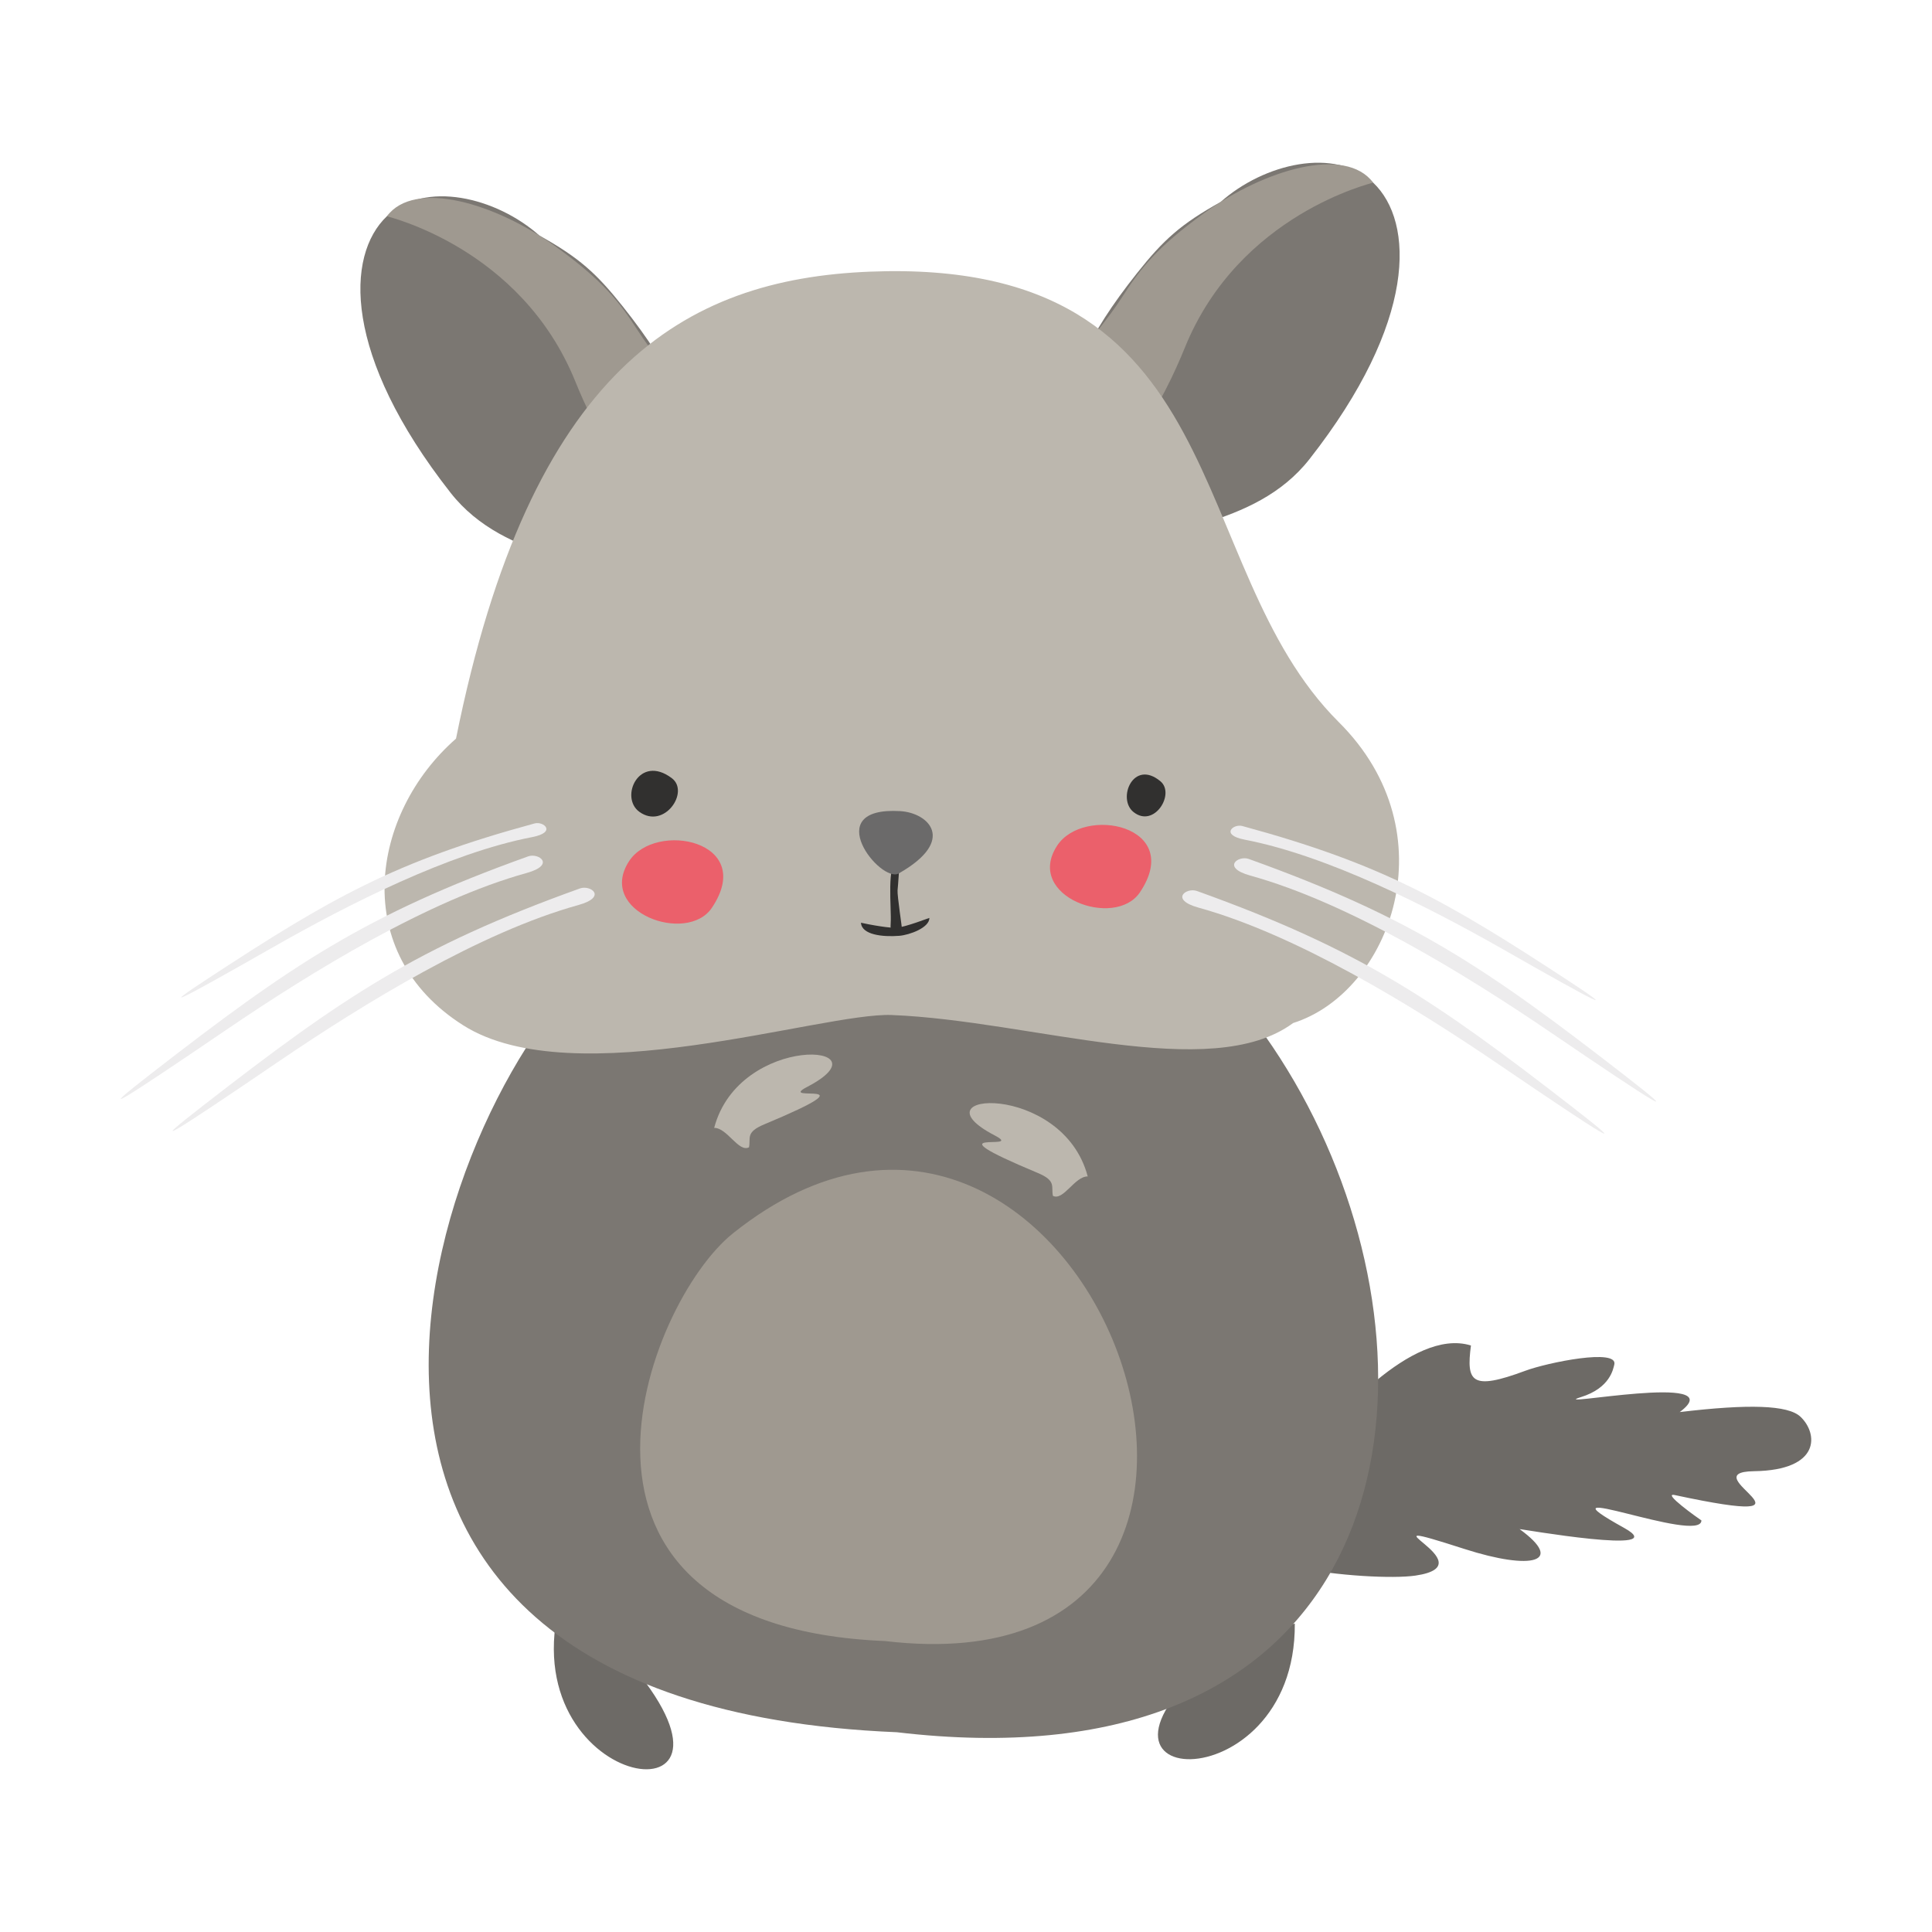 <?xml version="1.0" encoding="utf-8"?>
<!-- Generator: Adobe Illustrator 16.0.0, SVG Export Plug-In . SVG Version: 6.00 Build 0)  -->
<!DOCTYPE svg PUBLIC "-//W3C//DTD SVG 1.1//EN" "http://www.w3.org/Graphics/SVG/1.1/DTD/svg11.dtd">
<svg version="1.1" id="Layer_1" xmlns="http://www.w3.org/2000/svg" xmlns:xlink="http://www.w3.org/1999/xlink" x="0px" y="0px"
	 width="400px" height="400px" viewBox="0 0 400 400" enable-background="new 0 0 400 400" xml:space="preserve">
<g>
	<path fill-rule="evenodd" clip-rule="evenodd" fill="#6D6A66" d="M259.877,315.096c-1.524-9.191,22.598-51.191,12.621-17.143
		c3.285-2.932,19.611-23.229,32.046-19.383c-0.983,7.535,0.047,9.397,11.233,5.241c4.631-1.723,19.352-4.716,18.441-1.264
		c-0.233,0.855-0.809,4.821-6.937,6.719c-7.69,2.396,31.844-5.412,20.49,3.087c14.301-1.702,22.408-1.462,24.985,0.957
		c3.647,3.418,4.332,11.089-9.619,11.287c-13.516,0.187,17.854,12.283-16.4,4.938c-2.757-0.596,4.76,4.751,5.521,5.253
		c0,5.07-35.631-9.336-16.02,1.539c10.521,5.829-21.766,0.152-21.622,0.261c9.39,6.816,2.624,8.62-11.427,4.106
		c-24.216-7.788,5.544,3.227-10.148,5.517C283.773,327.565,246.493,323.841,259.877,315.096z"/>
	<path fill-rule="evenodd" clip-rule="evenodd" fill="#7B7772" d="M93.283,102.017c11.432,14.576,32.008,13.931,43.979,20.579
		c6.003-23.469,12.831-32.513-8.263-59.073c-5.482-6.904-9.066-10.167-17.306-14.744c-9.013-7.994-23.722-11.477-31.584-4.016
		C71.506,52.924,71.02,73.632,93.283,102.017z"/>
	<path fill-rule="evenodd" clip-rule="evenodd" fill="#9F9990" d="M80.11,44.763c-0.062,0.086,27.699,6.369,38.983,34.165
		c3.658,9.032,15.922,35.892,23.912,12.419c2.783-8.165-4.813-13.336-10.918-22.858c-3.854-6.015-7.295-10.397-16.98-17.403
		C102.549,41.994,85.803,37.11,80.11,44.763z"/>
	<path fill-rule="evenodd" clip-rule="evenodd" fill="#7B7772" d="M271.113,95.06c-11.432,14.577-32.008,13.928-43.975,20.584
		c-6.004-23.469-12.84-32.517,8.258-59.076c5.482-6.906,9.067-10.172,17.307-14.74c9.013-7.998,23.722-11.479,31.584-4.024
		C292.895,45.972,293.377,66.677,271.113,95.06z"/>
	<path fill-rule="evenodd" clip-rule="evenodd" fill="#9F9990" d="M284.287,37.803c0.062,0.085-27.7,6.372-38.976,34.173
		c-3.663,9.029-15.934,35.885-23.92,12.415c-2.784-8.165,4.813-13.341,10.918-22.862c3.853-6.016,7.298-10.393,16.983-17.403
		C261.848,35.038,278.594,30.155,284.287,37.803z"/>
	<path fill-rule="evenodd" clip-rule="evenodd" fill="#6D6A66" d="M115.264,334.778c-6.738,37.603,46.219,43.47,13.188,7.29
		c-4.156-4.546-1.897-5.39-1.24-8.169C125.069,331.096,118.759,336.477,115.264,334.778z"/>
	<path fill-rule="evenodd" clip-rule="evenodd" fill="#6D6A66" d="M268.076,336.15c0.269,38.201-52.918,35.005-14.227,4.953
		c4.864-3.779,2.776-4.992,2.598-7.838C259.041,330.862,264.34,337.235,268.076,336.15z"/>
	<path fill-rule="evenodd" clip-rule="evenodd" fill="#7B7772" d="M185.675,358.64c186.602,22.046,78.883-272.371-60.182-161.332
		C90.889,224.952,42.255,352.718,185.675,358.64z"/>
	<path fill-rule="evenodd" clip-rule="evenodd" fill="#BCB7AE" d="M184.633,210.15c28.846,1.139,66.06,14.266,83.09,1.66
		c20.063-6.334,32.606-39.271,9.464-62.297c-32.622-32.454-20.802-96.321-97.068-93.27c-38.574,1.54-70.313,20.16-85.707,96.684
		c-17.776,15.572-22.14,44.423,1.524,59.372C118.853,226.772,170.172,209.574,184.633,210.15z"/>
	<path fill-rule="evenodd" clip-rule="evenodd" fill="#EB606B" d="M130.214,178.341c-6.727,10.475,12.038,17.271,17.178,9.6
		C156.7,174.067,135.649,169.868,130.214,178.341z"/>
	<path fill-rule="evenodd" clip-rule="evenodd" fill="#EB606B" d="M218.825,175.148c-6.727,10.475,12.03,17.271,17.182,9.601
		C245.312,170.88,224.261,166.677,218.825,175.148z"/>
	<path fill-rule="evenodd" clip-rule="evenodd" fill="#31302F" d="M132.367,168.076c5.145,3.725,10.479-4.129,6.734-6.956
		C132.333,156.003,128.215,165.066,132.367,168.076z"/>
	<path fill-rule="evenodd" clip-rule="evenodd" fill="#31302F" d="M234.682,168.123c4.261,3.409,8.686-3.775,5.579-6.365
		C234.643,157.084,231.229,165.366,234.682,168.123z"/>
	<path fill-rule="evenodd" clip-rule="evenodd" fill="#31302F" d="M184.407,191.168c-0.14,2.111,0.314,1.252,2.349,1.252
		c0.051,0-1.012-7.076-0.926-8.064c0.047-0.563,0.583-6.143,0.14-6.115C183.446,178.396,184.617,188.073,184.407,191.168z"/>
	<path fill-rule="evenodd" clip-rule="evenodd" fill="#31302F" d="M186.188,193.75c2.107-0.172,6.26-1.676,6.229-3.702
		c0-0.046-4.725,1.84-6.979,2.084c-0.159,0.012-2.998-0.171-7.182-1.092C178.389,193.552,182.751,194.025,186.188,193.75z"/>
	<path fill-rule="evenodd" clip-rule="evenodd" fill="#6B6A6A" d="M186.371,167.933c5.898,0.342,11.77,6.058-0.304,12.908
		C182.357,182.956,169.484,166.952,186.371,167.933z"/>
	<path fill-rule="evenodd" clip-rule="evenodd" fill="#9F9990" d="M183.256,339.763c97.652,11.536,41.277-142.537-31.49-84.428
		C133.65,269.799,108.207,336.66,183.256,339.763z"/>
	<path fill-rule="evenodd" clip-rule="evenodd" fill="#BCB7AE" d="M147.862,233.518c5.214-19.79,36.614-17.516,19.266-8.495
		c-6.75,3.507,14.892-2.174-8.911,7.769c-3.92,1.637-2.75,2.818-3.143,4.743C152.921,238.666,150.541,233.472,147.862,233.518z"/>
	<path fill-rule="evenodd" clip-rule="evenodd" fill="#BCB7AE" d="M225.202,243.569c-5.222-19.787-36.619-17.521-19.271-8.5
		c6.758,3.511-14.884-2.17,8.916,7.776c3.919,1.629,2.749,2.812,3.146,4.74C220.147,248.713,222.52,243.519,225.202,243.569z"/>
	<path fill-rule="evenodd" clip-rule="evenodd" fill="#EDECED" d="M110.699,170.479c-28.921,7.854-42.261,15.476-67.472,32.004
		c-10.868,7.123-6.097,4.686,13.332-6.388c15.619-8.904,36.444-19.477,53.642-22.785
		C115.322,172.314,112.538,169.981,110.699,170.479z"/>
	<path fill-rule="evenodd" clip-rule="evenodd" fill="#EDECED" d="M109.357,177.299c-33.943,12.189-49.221,22.609-77.896,44.854
		c-12.356,9.588-6.866,6.209,15.39-8.939c17.885-12.174,41.863-26.852,62.184-32.47
		C115.089,179.061,111.527,176.525,109.357,177.299z"/>
	<path fill-rule="evenodd" clip-rule="evenodd" fill="#EDECED" d="M120.089,183.936c-33.948,12.189-49.225,22.606-77.896,44.858
		c-12.357,9.588-6.867,6.205,15.385-8.946c17.89-12.179,41.872-26.849,62.191-32.475
		C125.813,185.689,122.254,183.162,120.089,183.936z"/>
	<path fill-rule="evenodd" clip-rule="evenodd" fill="#EDECED" d="M257.201,171.016c28.917,7.851,42.253,15.475,67.472,32.004
		c10.86,7.127,6.093,4.688-13.34-6.393c-15.615-8.896-36.444-19.468-53.638-22.785C252.57,172.847,255.358,170.514,257.201,171.016z
		"/>
	<path fill-rule="evenodd" clip-rule="evenodd" fill="#EDECED" d="M258.539,177.835c33.943,12.193,49.225,22.61,77.896,44.858
		c12.353,9.584,6.866,6.201-15.39-8.943c-17.889-12.174-41.867-26.852-62.188-32.47
		C252.812,179.597,256.373,177.062,258.539,177.835z"/>
	<path fill-rule="evenodd" clip-rule="evenodd" fill="#EDECED" d="M247.808,184.469c33.944,12.193,49.225,22.609,77.896,44.854
		c12.357,9.589,6.871,6.21-15.389-8.938c-17.89-12.174-41.864-26.848-62.184-32.471C242.08,186.23,245.646,183.691,247.808,184.469z
		"/>
</g>
<rect x="-1915" y="-522" fill-rule="evenodd" clip-rule="evenodd" fill="none" stroke="#00A651" stroke-width="10" stroke-miterlimit="10" width="2843" height="1848"/>
</svg>
